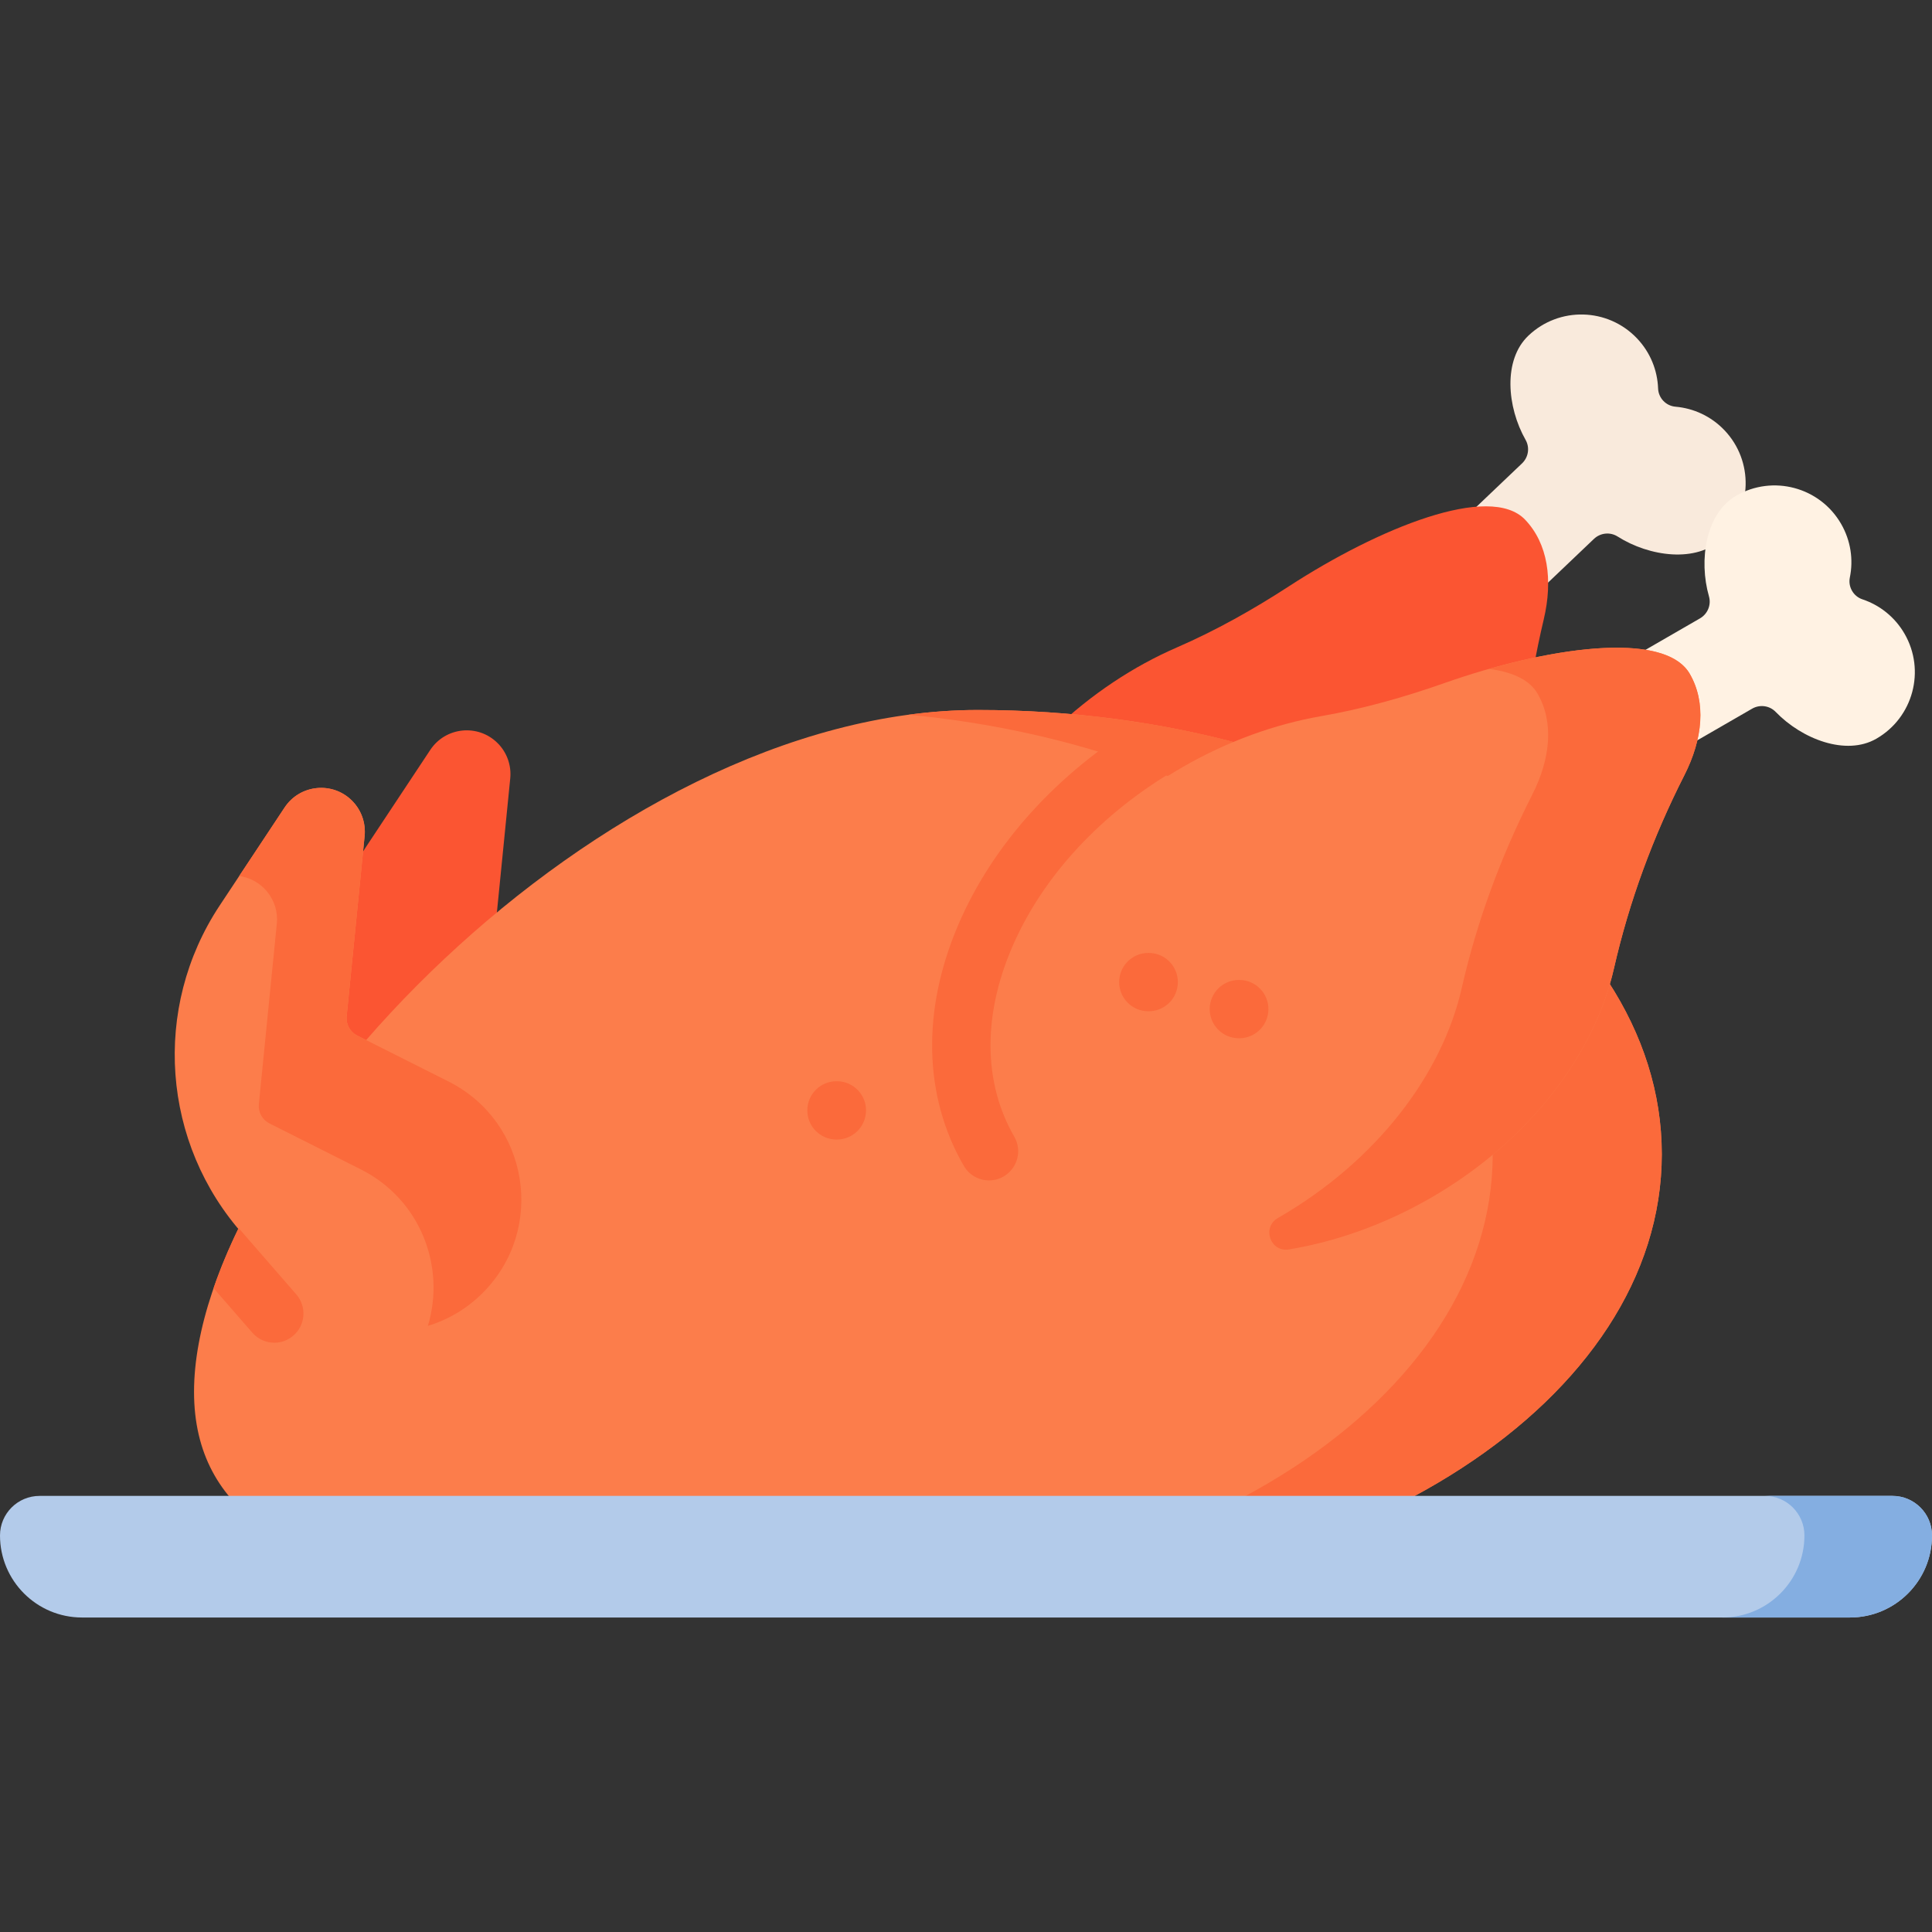 <svg id="Capa_1" enable-background="new 0 0 512 512" height="512" viewBox="0 0 512 512" width="512" xmlns="http://www.w3.org/2000/svg"><rect x="0" y="0" width="512" height="512" fill="#333333" stroke="none"/><g><g><path d="m444.007 107.778c-2.514-.215-4.503-2.304-4.595-4.826-.174-4.792-2.031-9.542-5.598-13.289-7.752-8.142-20.637-8.458-28.779-.706-6.737 6.414-5.688 18.892-.734 27.62 1.159 2.041.753 4.61-.947 6.229l-21.01 20.004 19.054 20.012 21.01-20.004c1.7-1.618 4.286-1.897 6.268-.64 8.475 5.376 20.886 7.035 27.623.621 8.142-7.752 8.458-20.637.706-28.779-3.567-3.746-8.22-5.834-12.998-6.242z" fill="#f9eadc"/><path d="m404.185 137.733c-9.335-9.805-38.834 2.194-62.636 17.659-9.468 6.151-19.332 11.696-29.687 16.196-11.385 4.948-22.526 12.248-32.558 21.8-35.207 33.522-43.411 82.056-18.323 108.405 25.087 26.349 73.966 20.533 109.172-12.988 21.728-20.688 33.168-47.093 32.847-70.472-.251-18.248 1.888-36.392 6.101-54.148 2.51-10.582 1.081-20.153-4.916-26.452z" fill="#fb5532"/></g><g><path d="m115.677 326.021-12.489-13.931c-21.764-24.276-24.386-60.188-6.378-87.368l17.216-25.986c4.049-6.112 12.685-6.975 17.864-1.786 2.452 2.456 3.673 5.882 3.329 9.335l-5.113 51.33 27.366 13.764c21.341 10.734 25.9 39.218 8.975 56.076-14.211 14.154-37.383 13.499-50.77-1.434z" fill="#fb5532"/></g><path d="m440.393 305.863c0 65.01-81.147 117.711-181.247 117.711s-207.725 10.287-207.725-54.723 107.624-180.699 207.725-180.699 181.247 52.701 181.247 117.711z" fill="#fc7d4b"/><path d="m440.392 305.864c0 65.015-81.147 117.708-181.25 117.708-30.885 0-62.491.979-91.439.433 15.442-.185 31.132-.433 46.636-.433 100.103 0 181.25-52.694 181.25-117.708 0-59.174-67.23-108.148-154.795-116.452 6.13-.824 12.249-1.257 18.348-1.257 100.103 0 181.25 52.694 181.25 117.709z" fill="#fb6a3b"/><g><path d="m490.255 428.656h-468.511c-12.009 0-21.744-9.736-21.744-21.745 0-5.788 4.692-10.48 10.48-10.48h491.04c5.788 0 10.48 4.692 10.48 10.48 0 12.009-9.736 21.745-21.745 21.745z" fill="#b3cbea"/><path d="m512 406.907c0 6.005-2.431 11.444-6.372 15.374-3.93 3.94-9.369 6.372-15.374 6.372h-33.808c6.005 0 11.444-2.431 15.374-6.372 3.94-3.93 6.372-9.369 6.372-15.374 0-5.785-4.695-10.48-10.48-10.48h33.808c5.785 0 10.48 4.695 10.48 10.48z" fill="#84aee1"/></g><g><path d="m493.558 158.828c-2.393-.8-3.836-3.298-3.332-5.771.958-4.699.269-9.752-2.318-14.232-5.621-9.736-18.07-13.072-27.806-7.451-8.056 4.651-9.969 17.026-7.206 26.674.646 2.256-.352 4.658-2.384 5.832l-25.123 14.505 13.816 23.93 25.123-14.505c2.032-1.173 4.612-.837 6.242.851 6.974 7.217 18.647 11.747 26.703 7.096 9.736-5.621 13.072-18.07 7.451-27.806-2.586-4.479-6.618-7.603-11.166-9.123z" fill="#fff2e3"/><path d="m447.81 178.583c-6.769-11.724-38.262-6.996-65.032 2.44-10.649 3.753-21.539 6.824-32.662 8.764-12.229 2.134-24.774 6.61-36.77 13.536-42.1 24.307-61.483 69.553-43.292 101.06s67.066 37.345 109.167 13.038c25.982-15.001 43.309-37.977 48.492-60.776 4.045-17.795 10.389-34.928 18.658-51.197 4.927-9.693 5.788-19.332 1.439-26.865z" fill="#fc7d4b"/><path d="m446.367 205.452c-8.262 16.267-14.608 33.399-18.657 51.19-5.182 22.808-22.509 45.781-48.491 60.781-12.271 7.085-25.118 11.61-37.613 13.682-4.957.822-7.29-5.83-2.932-8.331l.204-.117c25.981-14.999 43.309-37.983 48.491-60.781 4.049-17.791 10.395-34.923 18.657-51.2 4.934-9.694 5.79-19.326 1.442-26.857-2.133-3.708-6.737-5.759-12.877-6.552 23.54-6.696 47.43-8.715 53.219 1.319 4.347 7.529 3.492 17.172-1.443 26.866z" fill="#fb6a3b"/><g><path d="m326.516 196.559c-4.811 1.978-9.55 4.316-14.186 6.995-20.377 11.765-36.056 28.66-44.154 47.574-7.778 18.152-7.562 35.943.618 50.098 2.132 3.698.865 8.417-2.833 10.549-1.216.711-2.544 1.04-3.853 1.04-2.668 0-5.264-1.38-6.696-3.863-10.673-18.481-11.177-41.176-1.442-63.912 9.096-21.242 26.208-40.156 48.346-53.518 8.315 1.307 16.391 2.997 24.2 5.037z" fill="#fb6a3b"/></g></g><g><path d="m77.086 341.266-12.489-13.931c-21.764-24.276-24.386-60.188-6.378-87.368l17.216-25.986c4.049-6.112 12.685-6.975 17.864-1.786 2.452 2.456 3.673 5.882 3.329 9.335l-4.762 47.808c-.211 2.122.906 4.154 2.811 5.112l24.204 12.173c21.341 10.734 25.9 39.218 8.975 56.076-14.211 14.155-37.383 13.5-50.77-1.433z" fill="#fc7d4b"/><path d="m127.856 342.703c-4.203 4.183-9.179 7.067-14.464 8.664 4.729-15.566-1.854-33.46-17.781-41.475l-24.2-12.173c-1.905-.958-3.022-2.99-2.811-5.112l4.759-47.812c.041-.392.062-.773.062-1.164 0-3.049-1.216-5.995-3.389-8.169-1.885-1.896-4.234-2.977-6.645-3.307l12.043-18.172c4.059-6.109 12.692-6.974 17.863-1.782 2.184 2.184 3.389 5.141 3.389 8.2 0 .371-.01.752-.051 1.133l-4.769 47.801c-.212 2.122.906 4.155 2.812 5.113l24.209 12.173c21.335 10.733 25.899 39.218 8.973 56.082z" fill="#fb6a3b"/><g><path d="m77.768 353.929c-1.463 1.277-3.276 1.906-5.068 1.906-2.163 0-4.306-.906-5.831-2.658l-10.271-11.806c1.782-5.182 4.007-10.508 6.645-15.916l15.277 17.575c2.802 3.224 2.463 8.107-.752 10.899z" fill="#fb6a3b"/></g></g><g id="XMLID_428_"><path d="m304.421 267.99c-.026 0-.05 0-.075 0l-.106-.001c-4.268-.041-7.693-3.533-7.653-7.8.04-4.241 3.492-7.653 7.724-7.653h.075l.106.001c4.267.041 7.693 3.533 7.653 7.8-.04 4.241-3.492 7.653-7.724 7.653z" fill="#fb6a3b"/></g><g id="XMLID_463_"><path d="m328.419 275.149c-.026 0-.05 0-.075 0l-.106-.001c-4.268-.041-7.693-3.533-7.653-7.8.04-4.241 3.492-7.653 7.724-7.653h.075l.106.001c4.267.041 7.693 3.533 7.653 7.8-.04 4.241-3.492 7.653-7.724 7.653z" fill="#fb6a3b"/></g><g id="XMLID_465_"><path d="m221.78 301.992c-.025 0-.05 0-.075 0l-.106-.001c-4.267-.041-7.693-3.533-7.652-7.8.04-4.241 3.492-7.653 7.724-7.653h.075l.106.001c4.267.041 7.693 3.533 7.652 7.8-.04 4.241-3.491 7.653-7.724 7.653z" fill="#fb6a3b"/></g></g></svg>